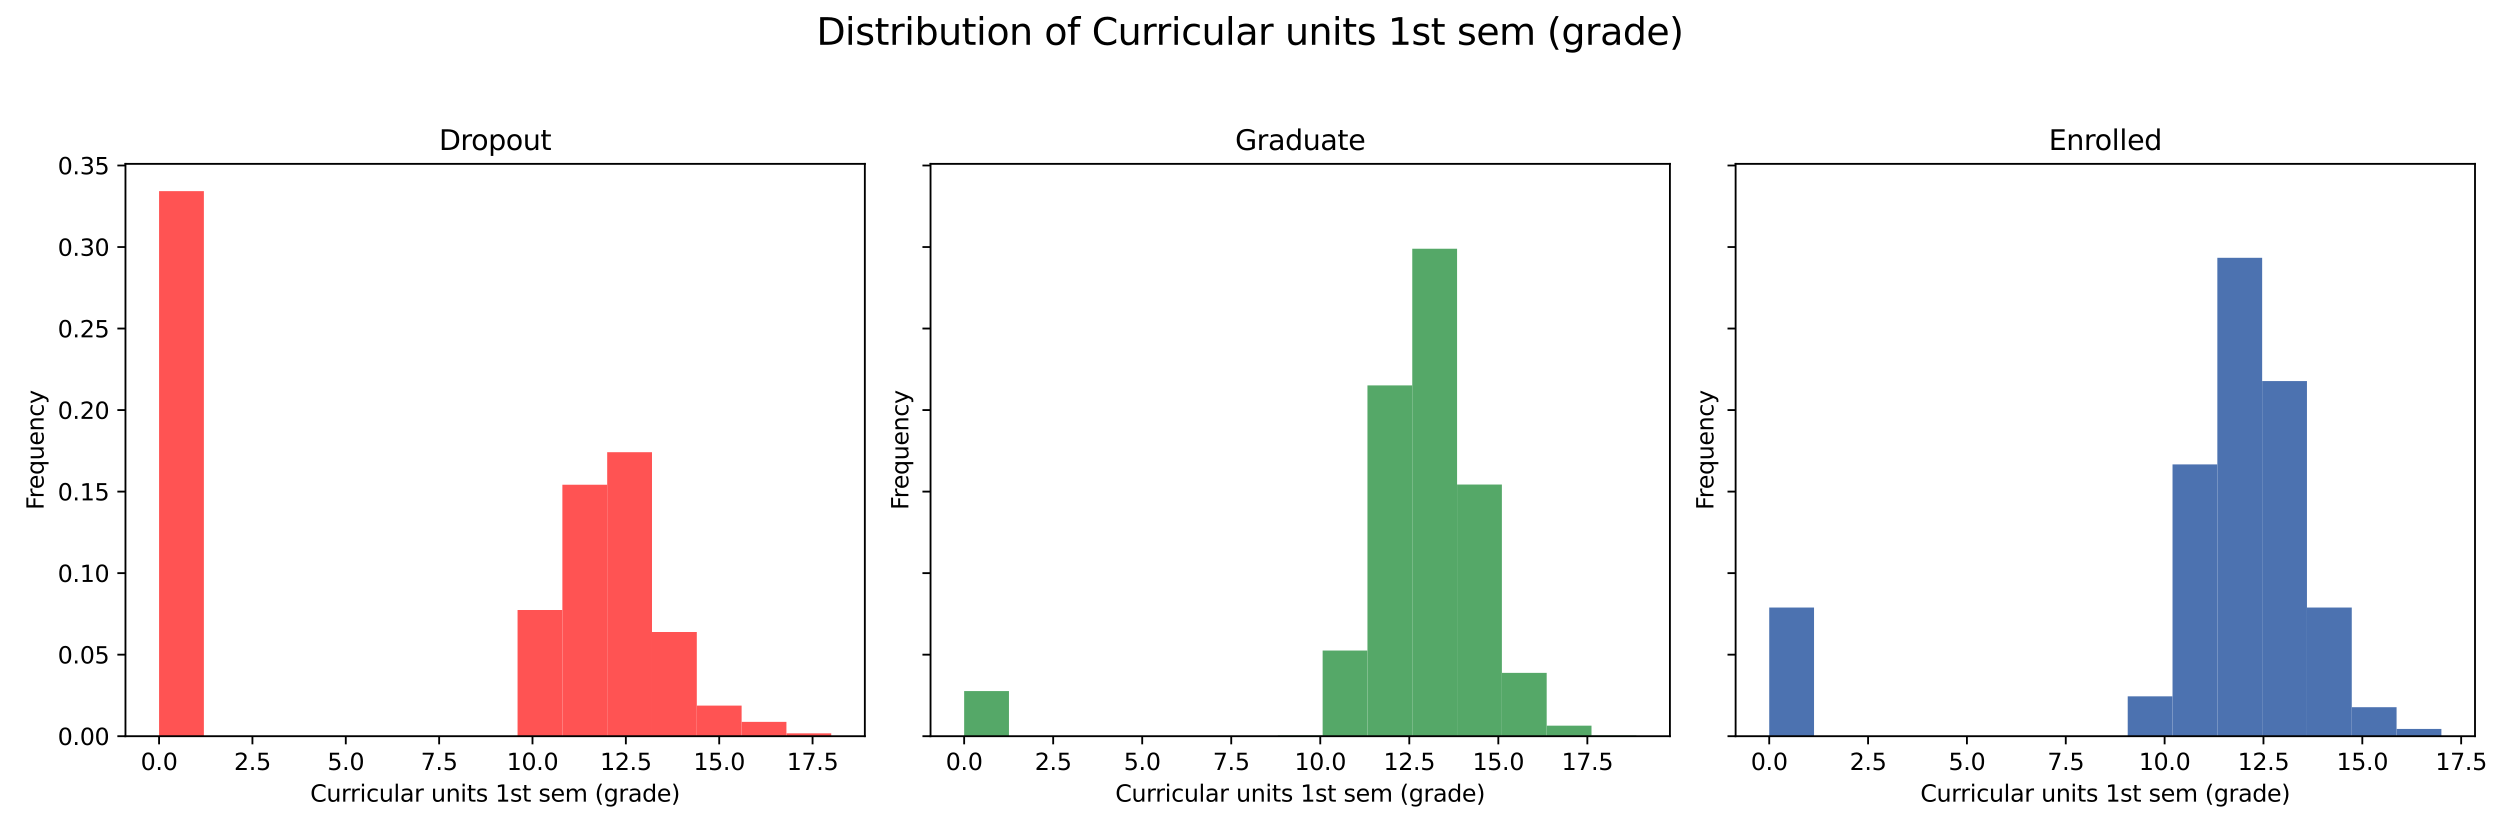 <?xml version="1.0" encoding="utf-8" standalone="no"?>
<!DOCTYPE svg PUBLIC "-//W3C//DTD SVG 1.1//EN"
  "http://www.w3.org/Graphics/SVG/1.1/DTD/svg11.dtd">
<svg xmlns:xlink="http://www.w3.org/1999/xlink" width="1080pt" height="360pt" viewBox="0 0 1080 360" xmlns="http://www.w3.org/2000/svg" version="1.1">
 <defs>
  <style type="text/css">*{stroke-linejoin: round; stroke-linecap: butt}</style>
 </defs>
 <g id="figure_1">
  <g id="patch_1">
   <path d="M 0 360 
L 1080 360 
L 1080 0 
L 0 0 
z
" style="fill: #ffffff"/>
  </g>
  <g id="axes_1">
   <g id="patch_2">
    <path d="M 54.2 318.04 
L 373.613 318.04 
L 373.613 70.8 
L 54.2 70.8 
z
" style="fill: #ffffff"/>
   </g>
   <g id="patch_3">
    <path d="M 68.719 318.04 
L 88.077 318.04 
L 88.077 82.573 
L 68.719 82.573 
z
" clip-path="url(#pdb07bb1894)" style="fill: #ff5353"/>
   </g>
   <g id="patch_4">
    <path d="M 88.077 318.04 
L 107.436 318.04 
L 107.436 318.04 
L 88.077 318.04 
z
" clip-path="url(#pdb07bb1894)" style="fill: #ff5353"/>
   </g>
   <g id="patch_5">
    <path d="M 107.436 318.04 
L 126.794 318.04 
L 126.794 318.04 
L 107.436 318.04 
z
" clip-path="url(#pdb07bb1894)" style="fill: #ff5353"/>
   </g>
   <g id="patch_6">
    <path d="M 126.794 318.04 
L 146.152 318.04 
L 146.152 318.04 
L 126.794 318.04 
z
" clip-path="url(#pdb07bb1894)" style="fill: #ff5353"/>
   </g>
   <g id="patch_7">
    <path d="M 146.152 318.04 
L 165.511 318.04 
L 165.511 318.04 
L 146.152 318.04 
z
" clip-path="url(#pdb07bb1894)" style="fill: #ff5353"/>
   </g>
   <g id="patch_8">
    <path d="M 165.511 318.04 
L 184.869 318.04 
L 184.869 318.04 
L 165.511 318.04 
z
" clip-path="url(#pdb07bb1894)" style="fill: #ff5353"/>
   </g>
   <g id="patch_9">
    <path d="M 184.869 318.04 
L 204.227 318.04 
L 204.227 318.04 
L 184.869 318.04 
z
" clip-path="url(#pdb07bb1894)" style="fill: #ff5353"/>
   </g>
   <g id="patch_10">
    <path d="M 204.227 318.04 
L 223.586 318.04 
L 223.586 318.04 
L 204.227 318.04 
z
" clip-path="url(#pdb07bb1894)" style="fill: #ff5353"/>
   </g>
   <g id="patch_11">
    <path d="M 223.586 318.04 
L 242.944 318.04 
L 242.944 263.511 
L 223.586 263.511 
z
" clip-path="url(#pdb07bb1894)" style="fill: #ff5353"/>
   </g>
   <g id="patch_12">
    <path d="M 242.944 318.04 
L 262.303 318.04 
L 262.303 209.395 
L 242.944 209.395 
z
" clip-path="url(#pdb07bb1894)" style="fill: #ff5353"/>
   </g>
   <g id="patch_13">
    <path d="M 262.303 318.04 
L 281.661 318.04 
L 281.661 195.349 
L 262.303 195.349 
z
" clip-path="url(#pdb07bb1894)" style="fill: #ff5353"/>
   </g>
   <g id="patch_14">
    <path d="M 281.661 318.04 
L 301.019 318.04 
L 301.019 273.012 
L 281.661 273.012 
z
" clip-path="url(#pdb07bb1894)" style="fill: #ff5353"/>
   </g>
   <g id="patch_15">
    <path d="M 301.019 318.04 
L 320.378 318.04 
L 320.378 304.821 
L 301.019 304.821 
z
" clip-path="url(#pdb07bb1894)" style="fill: #ff5353"/>
   </g>
   <g id="patch_16">
    <path d="M 320.378 318.04 
L 339.736 318.04 
L 339.736 311.844 
L 320.378 311.844 
z
" clip-path="url(#pdb07bb1894)" style="fill: #ff5353"/>
   </g>
   <g id="patch_17">
    <path d="M 339.736 318.04 
L 359.095 318.04 
L 359.095 316.801 
L 339.736 316.801 
z
" clip-path="url(#pdb07bb1894)" style="fill: #ff5353"/>
   </g>
   <g id="matplotlib.axis_1">
    <g id="xtick_1">
     <g id="line2d_1">
      <defs>
       <path id="m3343f1300a" d="M 0 0 
L 0 3.5 
" style="stroke: #000000; stroke-width: 0.8"/>
      </defs>
      <g>
       <use xlink:href="#m3343f1300a" x="68.719" y="318.04" style="stroke: #000000; stroke-width: 0.8"/>
      </g>
     </g>
     <g id="text_1">
      <!-- 0.0 -->
      <g transform="translate(60.767 332.638) scale(0.1 -0.1)">
       <defs>
        <path id="DejaVuSans-30" d="M 2034 4250 
Q 1547 4250 1301 3770 
Q 1056 3291 1056 2328 
Q 1056 1369 1301 889 
Q 1547 409 2034 409 
Q 2525 409 2770 889 
Q 3016 1369 3016 2328 
Q 3016 3291 2770 3770 
Q 2525 4250 2034 4250 
z
M 2034 4750 
Q 2819 4750 3233 4129 
Q 3647 3509 3647 2328 
Q 3647 1150 3233 529 
Q 2819 -91 2034 -91 
Q 1250 -91 836 529 
Q 422 1150 422 2328 
Q 422 3509 836 4129 
Q 1250 4750 2034 4750 
z
" transform="scale(0.016)"/>
        <path id="DejaVuSans-2e" d="M 684 794 
L 1344 794 
L 1344 0 
L 684 0 
L 684 794 
z
" transform="scale(0.016)"/>
       </defs>
       <use xlink:href="#DejaVuSans-30"/>
       <use xlink:href="#DejaVuSans-2e" x="63.623"/>
       <use xlink:href="#DejaVuSans-30" x="95.41"/>
      </g>
     </g>
    </g>
    <g id="xtick_2">
     <g id="line2d_2">
      <g>
       <use xlink:href="#m3343f1300a" x="109.049" y="318.04" style="stroke: #000000; stroke-width: 0.8"/>
      </g>
     </g>
     <g id="text_2">
      <!-- 2.5 -->
      <g transform="translate(101.097 332.638) scale(0.1 -0.1)">
       <defs>
        <path id="DejaVuSans-32" d="M 1228 531 
L 3431 531 
L 3431 0 
L 469 0 
L 469 531 
Q 828 903 1448 1529 
Q 2069 2156 2228 2338 
Q 2531 2678 2651 2914 
Q 2772 3150 2772 3378 
Q 2772 3750 2511 3984 
Q 2250 4219 1831 4219 
Q 1534 4219 1204 4116 
Q 875 4013 500 3803 
L 500 4441 
Q 881 4594 1212 4672 
Q 1544 4750 1819 4750 
Q 2544 4750 2975 4387 
Q 3406 4025 3406 3419 
Q 3406 3131 3298 2873 
Q 3191 2616 2906 2266 
Q 2828 2175 2409 1742 
Q 1991 1309 1228 531 
z
" transform="scale(0.016)"/>
        <path id="DejaVuSans-35" d="M 691 4666 
L 3169 4666 
L 3169 4134 
L 1269 4134 
L 1269 2991 
Q 1406 3038 1543 3061 
Q 1681 3084 1819 3084 
Q 2600 3084 3056 2656 
Q 3513 2228 3513 1497 
Q 3513 744 3044 326 
Q 2575 -91 1722 -91 
Q 1428 -91 1123 -41 
Q 819 9 494 109 
L 494 744 
Q 775 591 1075 516 
Q 1375 441 1709 441 
Q 2250 441 2565 725 
Q 2881 1009 2881 1497 
Q 2881 1984 2565 2268 
Q 2250 2553 1709 2553 
Q 1456 2553 1204 2497 
Q 953 2441 691 2322 
L 691 4666 
z
" transform="scale(0.016)"/>
       </defs>
       <use xlink:href="#DejaVuSans-32"/>
       <use xlink:href="#DejaVuSans-2e" x="63.623"/>
       <use xlink:href="#DejaVuSans-35" x="95.41"/>
      </g>
     </g>
    </g>
    <g id="xtick_3">
     <g id="line2d_3">
      <g>
       <use xlink:href="#m3343f1300a" x="149.379" y="318.04" style="stroke: #000000; stroke-width: 0.8"/>
      </g>
     </g>
     <g id="text_3">
      <!-- 5.0 -->
      <g transform="translate(141.427 332.638) scale(0.1 -0.1)">
       <use xlink:href="#DejaVuSans-35"/>
       <use xlink:href="#DejaVuSans-2e" x="63.623"/>
       <use xlink:href="#DejaVuSans-30" x="95.41"/>
      </g>
     </g>
    </g>
    <g id="xtick_4">
     <g id="line2d_4">
      <g>
       <use xlink:href="#m3343f1300a" x="189.709" y="318.04" style="stroke: #000000; stroke-width: 0.8"/>
      </g>
     </g>
     <g id="text_4">
      <!-- 7.5 -->
      <g transform="translate(181.757 332.638) scale(0.1 -0.1)">
       <defs>
        <path id="DejaVuSans-37" d="M 525 4666 
L 3525 4666 
L 3525 4397 
L 1831 0 
L 1172 0 
L 2766 4134 
L 525 4134 
L 525 4666 
z
" transform="scale(0.016)"/>
       </defs>
       <use xlink:href="#DejaVuSans-37"/>
       <use xlink:href="#DejaVuSans-2e" x="63.623"/>
       <use xlink:href="#DejaVuSans-35" x="95.41"/>
      </g>
     </g>
    </g>
    <g id="xtick_5">
     <g id="line2d_5">
      <g>
       <use xlink:href="#m3343f1300a" x="230.039" y="318.04" style="stroke: #000000; stroke-width: 0.8"/>
      </g>
     </g>
     <g id="text_5">
      <!-- 10.0 -->
      <g transform="translate(218.906 332.638) scale(0.1 -0.1)">
       <defs>
        <path id="DejaVuSans-31" d="M 794 531 
L 1825 531 
L 1825 4091 
L 703 3866 
L 703 4441 
L 1819 4666 
L 2450 4666 
L 2450 531 
L 3481 531 
L 3481 0 
L 794 0 
L 794 531 
z
" transform="scale(0.016)"/>
       </defs>
       <use xlink:href="#DejaVuSans-31"/>
       <use xlink:href="#DejaVuSans-30" x="63.623"/>
       <use xlink:href="#DejaVuSans-2e" x="127.246"/>
       <use xlink:href="#DejaVuSans-30" x="159.033"/>
      </g>
     </g>
    </g>
    <g id="xtick_6">
     <g id="line2d_6">
      <g>
       <use xlink:href="#m3343f1300a" x="270.369" y="318.04" style="stroke: #000000; stroke-width: 0.8"/>
      </g>
     </g>
     <g id="text_6">
      <!-- 12.5 -->
      <g transform="translate(259.236 332.638) scale(0.1 -0.1)">
       <use xlink:href="#DejaVuSans-31"/>
       <use xlink:href="#DejaVuSans-32" x="63.623"/>
       <use xlink:href="#DejaVuSans-2e" x="127.246"/>
       <use xlink:href="#DejaVuSans-35" x="159.033"/>
      </g>
     </g>
    </g>
    <g id="xtick_7">
     <g id="line2d_7">
      <g>
       <use xlink:href="#m3343f1300a" x="310.699" y="318.04" style="stroke: #000000; stroke-width: 0.8"/>
      </g>
     </g>
     <g id="text_7">
      <!-- 15.0 -->
      <g transform="translate(299.566 332.638) scale(0.1 -0.1)">
       <use xlink:href="#DejaVuSans-31"/>
       <use xlink:href="#DejaVuSans-35" x="63.623"/>
       <use xlink:href="#DejaVuSans-2e" x="127.246"/>
       <use xlink:href="#DejaVuSans-30" x="159.033"/>
      </g>
     </g>
    </g>
    <g id="xtick_8">
     <g id="line2d_8">
      <g>
       <use xlink:href="#m3343f1300a" x="351.029" y="318.04" style="stroke: #000000; stroke-width: 0.8"/>
      </g>
     </g>
     <g id="text_8">
      <!-- 17.5 -->
      <g transform="translate(339.896 332.638) scale(0.1 -0.1)">
       <use xlink:href="#DejaVuSans-31"/>
       <use xlink:href="#DejaVuSans-37" x="63.623"/>
       <use xlink:href="#DejaVuSans-2e" x="127.246"/>
       <use xlink:href="#DejaVuSans-35" x="159.033"/>
      </g>
     </g>
    </g>
    <g id="text_9">
     <!-- Curricular units 1st sem (grade) -->
     <g transform="translate(134.016 346.317) scale(0.1 -0.1)">
      <defs>
       <path id="DejaVuSans-43" d="M 4122 4306 
L 4122 3641 
Q 3803 3938 3442 4084 
Q 3081 4231 2675 4231 
Q 1875 4231 1450 3742 
Q 1025 3253 1025 2328 
Q 1025 1406 1450 917 
Q 1875 428 2675 428 
Q 3081 428 3442 575 
Q 3803 722 4122 1019 
L 4122 359 
Q 3791 134 3420 21 
Q 3050 -91 2638 -91 
Q 1578 -91 968 557 
Q 359 1206 359 2328 
Q 359 3453 968 4101 
Q 1578 4750 2638 4750 
Q 3056 4750 3426 4639 
Q 3797 4528 4122 4306 
z
" transform="scale(0.016)"/>
       <path id="DejaVuSans-75" d="M 544 1381 
L 544 3500 
L 1119 3500 
L 1119 1403 
Q 1119 906 1312 657 
Q 1506 409 1894 409 
Q 2359 409 2629 706 
Q 2900 1003 2900 1516 
L 2900 3500 
L 3475 3500 
L 3475 0 
L 2900 0 
L 2900 538 
Q 2691 219 2414 64 
Q 2138 -91 1772 -91 
Q 1169 -91 856 284 
Q 544 659 544 1381 
z
M 1991 3584 
L 1991 3584 
z
" transform="scale(0.016)"/>
       <path id="DejaVuSans-72" d="M 2631 2963 
Q 2534 3019 2420 3045 
Q 2306 3072 2169 3072 
Q 1681 3072 1420 2755 
Q 1159 2438 1159 1844 
L 1159 0 
L 581 0 
L 581 3500 
L 1159 3500 
L 1159 2956 
Q 1341 3275 1631 3429 
Q 1922 3584 2338 3584 
Q 2397 3584 2469 3576 
Q 2541 3569 2628 3553 
L 2631 2963 
z
" transform="scale(0.016)"/>
       <path id="DejaVuSans-69" d="M 603 3500 
L 1178 3500 
L 1178 0 
L 603 0 
L 603 3500 
z
M 603 4863 
L 1178 4863 
L 1178 4134 
L 603 4134 
L 603 4863 
z
" transform="scale(0.016)"/>
       <path id="DejaVuSans-63" d="M 3122 3366 
L 3122 2828 
Q 2878 2963 2633 3030 
Q 2388 3097 2138 3097 
Q 1578 3097 1268 2742 
Q 959 2388 959 1747 
Q 959 1106 1268 751 
Q 1578 397 2138 397 
Q 2388 397 2633 464 
Q 2878 531 3122 666 
L 3122 134 
Q 2881 22 2623 -34 
Q 2366 -91 2075 -91 
Q 1284 -91 818 406 
Q 353 903 353 1747 
Q 353 2603 823 3093 
Q 1294 3584 2113 3584 
Q 2378 3584 2631 3529 
Q 2884 3475 3122 3366 
z
" transform="scale(0.016)"/>
       <path id="DejaVuSans-6c" d="M 603 4863 
L 1178 4863 
L 1178 0 
L 603 0 
L 603 4863 
z
" transform="scale(0.016)"/>
       <path id="DejaVuSans-61" d="M 2194 1759 
Q 1497 1759 1228 1600 
Q 959 1441 959 1056 
Q 959 750 1161 570 
Q 1363 391 1709 391 
Q 2188 391 2477 730 
Q 2766 1069 2766 1631 
L 2766 1759 
L 2194 1759 
z
M 3341 1997 
L 3341 0 
L 2766 0 
L 2766 531 
Q 2569 213 2275 61 
Q 1981 -91 1556 -91 
Q 1019 -91 701 211 
Q 384 513 384 1019 
Q 384 1609 779 1909 
Q 1175 2209 1959 2209 
L 2766 2209 
L 2766 2266 
Q 2766 2663 2505 2880 
Q 2244 3097 1772 3097 
Q 1472 3097 1187 3025 
Q 903 2953 641 2809 
L 641 3341 
Q 956 3463 1253 3523 
Q 1550 3584 1831 3584 
Q 2591 3584 2966 3190 
Q 3341 2797 3341 1997 
z
" transform="scale(0.016)"/>
       <path id="DejaVuSans-20" transform="scale(0.016)"/>
       <path id="DejaVuSans-6e" d="M 3513 2113 
L 3513 0 
L 2938 0 
L 2938 2094 
Q 2938 2591 2744 2837 
Q 2550 3084 2163 3084 
Q 1697 3084 1428 2787 
Q 1159 2491 1159 1978 
L 1159 0 
L 581 0 
L 581 3500 
L 1159 3500 
L 1159 2956 
Q 1366 3272 1645 3428 
Q 1925 3584 2291 3584 
Q 2894 3584 3203 3211 
Q 3513 2838 3513 2113 
z
" transform="scale(0.016)"/>
       <path id="DejaVuSans-74" d="M 1172 4494 
L 1172 3500 
L 2356 3500 
L 2356 3053 
L 1172 3053 
L 1172 1153 
Q 1172 725 1289 603 
Q 1406 481 1766 481 
L 2356 481 
L 2356 0 
L 1766 0 
Q 1100 0 847 248 
Q 594 497 594 1153 
L 594 3053 
L 172 3053 
L 172 3500 
L 594 3500 
L 594 4494 
L 1172 4494 
z
" transform="scale(0.016)"/>
       <path id="DejaVuSans-73" d="M 2834 3397 
L 2834 2853 
Q 2591 2978 2328 3040 
Q 2066 3103 1784 3103 
Q 1356 3103 1142 2972 
Q 928 2841 928 2578 
Q 928 2378 1081 2264 
Q 1234 2150 1697 2047 
L 1894 2003 
Q 2506 1872 2764 1633 
Q 3022 1394 3022 966 
Q 3022 478 2636 193 
Q 2250 -91 1575 -91 
Q 1294 -91 989 -36 
Q 684 19 347 128 
L 347 722 
Q 666 556 975 473 
Q 1284 391 1588 391 
Q 1994 391 2212 530 
Q 2431 669 2431 922 
Q 2431 1156 2273 1281 
Q 2116 1406 1581 1522 
L 1381 1569 
Q 847 1681 609 1914 
Q 372 2147 372 2553 
Q 372 3047 722 3315 
Q 1072 3584 1716 3584 
Q 2034 3584 2315 3537 
Q 2597 3491 2834 3397 
z
" transform="scale(0.016)"/>
       <path id="DejaVuSans-65" d="M 3597 1894 
L 3597 1613 
L 953 1613 
Q 991 1019 1311 708 
Q 1631 397 2203 397 
Q 2534 397 2845 478 
Q 3156 559 3463 722 
L 3463 178 
Q 3153 47 2828 -22 
Q 2503 -91 2169 -91 
Q 1331 -91 842 396 
Q 353 884 353 1716 
Q 353 2575 817 3079 
Q 1281 3584 2069 3584 
Q 2775 3584 3186 3129 
Q 3597 2675 3597 1894 
z
M 3022 2063 
Q 3016 2534 2758 2815 
Q 2500 3097 2075 3097 
Q 1594 3097 1305 2825 
Q 1016 2553 972 2059 
L 3022 2063 
z
" transform="scale(0.016)"/>
       <path id="DejaVuSans-6d" d="M 3328 2828 
Q 3544 3216 3844 3400 
Q 4144 3584 4550 3584 
Q 5097 3584 5394 3201 
Q 5691 2819 5691 2113 
L 5691 0 
L 5113 0 
L 5113 2094 
Q 5113 2597 4934 2840 
Q 4756 3084 4391 3084 
Q 3944 3084 3684 2787 
Q 3425 2491 3425 1978 
L 3425 0 
L 2847 0 
L 2847 2094 
Q 2847 2600 2669 2842 
Q 2491 3084 2119 3084 
Q 1678 3084 1418 2786 
Q 1159 2488 1159 1978 
L 1159 0 
L 581 0 
L 581 3500 
L 1159 3500 
L 1159 2956 
Q 1356 3278 1631 3431 
Q 1906 3584 2284 3584 
Q 2666 3584 2933 3390 
Q 3200 3197 3328 2828 
z
" transform="scale(0.016)"/>
       <path id="DejaVuSans-28" d="M 1984 4856 
Q 1566 4138 1362 3434 
Q 1159 2731 1159 2009 
Q 1159 1288 1364 580 
Q 1569 -128 1984 -844 
L 1484 -844 
Q 1016 -109 783 600 
Q 550 1309 550 2009 
Q 550 2706 781 3412 
Q 1013 4119 1484 4856 
L 1984 4856 
z
" transform="scale(0.016)"/>
       <path id="DejaVuSans-67" d="M 2906 1791 
Q 2906 2416 2648 2759 
Q 2391 3103 1925 3103 
Q 1463 3103 1205 2759 
Q 947 2416 947 1791 
Q 947 1169 1205 825 
Q 1463 481 1925 481 
Q 2391 481 2648 825 
Q 2906 1169 2906 1791 
z
M 3481 434 
Q 3481 -459 3084 -895 
Q 2688 -1331 1869 -1331 
Q 1566 -1331 1297 -1286 
Q 1028 -1241 775 -1147 
L 775 -588 
Q 1028 -725 1275 -790 
Q 1522 -856 1778 -856 
Q 2344 -856 2625 -561 
Q 2906 -266 2906 331 
L 2906 616 
Q 2728 306 2450 153 
Q 2172 0 1784 0 
Q 1141 0 747 490 
Q 353 981 353 1791 
Q 353 2603 747 3093 
Q 1141 3584 1784 3584 
Q 2172 3584 2450 3431 
Q 2728 3278 2906 2969 
L 2906 3500 
L 3481 3500 
L 3481 434 
z
" transform="scale(0.016)"/>
       <path id="DejaVuSans-64" d="M 2906 2969 
L 2906 4863 
L 3481 4863 
L 3481 0 
L 2906 0 
L 2906 525 
Q 2725 213 2448 61 
Q 2172 -91 1784 -91 
Q 1150 -91 751 415 
Q 353 922 353 1747 
Q 353 2572 751 3078 
Q 1150 3584 1784 3584 
Q 2172 3584 2448 3432 
Q 2725 3281 2906 2969 
z
M 947 1747 
Q 947 1113 1208 752 
Q 1469 391 1925 391 
Q 2381 391 2643 752 
Q 2906 1113 2906 1747 
Q 2906 2381 2643 2742 
Q 2381 3103 1925 3103 
Q 1469 3103 1208 2742 
Q 947 2381 947 1747 
z
" transform="scale(0.016)"/>
       <path id="DejaVuSans-29" d="M 513 4856 
L 1013 4856 
Q 1481 4119 1714 3412 
Q 1947 2706 1947 2009 
Q 1947 1309 1714 600 
Q 1481 -109 1013 -844 
L 513 -844 
Q 928 -128 1133 580 
Q 1338 1288 1338 2009 
Q 1338 2731 1133 3434 
Q 928 4138 513 4856 
z
" transform="scale(0.016)"/>
      </defs>
      <use xlink:href="#DejaVuSans-43"/>
      <use xlink:href="#DejaVuSans-75" x="69.824"/>
      <use xlink:href="#DejaVuSans-72" x="133.203"/>
      <use xlink:href="#DejaVuSans-72" x="172.566"/>
      <use xlink:href="#DejaVuSans-69" x="213.68"/>
      <use xlink:href="#DejaVuSans-63" x="241.463"/>
      <use xlink:href="#DejaVuSans-75" x="296.443"/>
      <use xlink:href="#DejaVuSans-6c" x="359.822"/>
      <use xlink:href="#DejaVuSans-61" x="387.605"/>
      <use xlink:href="#DejaVuSans-72" x="448.885"/>
      <use xlink:href="#DejaVuSans-20" x="489.998"/>
      <use xlink:href="#DejaVuSans-75" x="521.785"/>
      <use xlink:href="#DejaVuSans-6e" x="585.164"/>
      <use xlink:href="#DejaVuSans-69" x="648.543"/>
      <use xlink:href="#DejaVuSans-74" x="676.326"/>
      <use xlink:href="#DejaVuSans-73" x="715.535"/>
      <use xlink:href="#DejaVuSans-20" x="767.635"/>
      <use xlink:href="#DejaVuSans-31" x="799.422"/>
      <use xlink:href="#DejaVuSans-73" x="863.045"/>
      <use xlink:href="#DejaVuSans-74" x="915.145"/>
      <use xlink:href="#DejaVuSans-20" x="954.354"/>
      <use xlink:href="#DejaVuSans-73" x="986.141"/>
      <use xlink:href="#DejaVuSans-65" x="1038.24"/>
      <use xlink:href="#DejaVuSans-6d" x="1099.764"/>
      <use xlink:href="#DejaVuSans-20" x="1197.176"/>
      <use xlink:href="#DejaVuSans-28" x="1228.963"/>
      <use xlink:href="#DejaVuSans-67" x="1267.977"/>
      <use xlink:href="#DejaVuSans-72" x="1331.453"/>
      <use xlink:href="#DejaVuSans-61" x="1372.566"/>
      <use xlink:href="#DejaVuSans-64" x="1433.846"/>
      <use xlink:href="#DejaVuSans-65" x="1497.322"/>
      <use xlink:href="#DejaVuSans-29" x="1558.846"/>
     </g>
    </g>
   </g>
   <g id="matplotlib.axis_2">
    <g id="ytick_1">
     <g id="line2d_9">
      <defs>
       <path id="m44cc40e237" d="M 0 0 
L -3.5 0 
" style="stroke: #000000; stroke-width: 0.8"/>
      </defs>
      <g>
       <use xlink:href="#m44cc40e237" x="54.2" y="318.04" style="stroke: #000000; stroke-width: 0.8"/>
      </g>
     </g>
     <g id="text_10">
      <!-- 0.00 -->
      <g transform="translate(24.934 321.839) scale(0.1 -0.1)">
       <use xlink:href="#DejaVuSans-30"/>
       <use xlink:href="#DejaVuSans-2e" x="63.623"/>
       <use xlink:href="#DejaVuSans-30" x="95.41"/>
       <use xlink:href="#DejaVuSans-30" x="159.033"/>
      </g>
     </g>
    </g>
    <g id="ytick_2">
     <g id="line2d_10">
      <g>
       <use xlink:href="#m44cc40e237" x="54.2" y="282.819" style="stroke: #000000; stroke-width: 0.8"/>
      </g>
     </g>
     <g id="text_11">
      <!-- 0.05 -->
      <g transform="translate(24.934 286.618) scale(0.1 -0.1)">
       <use xlink:href="#DejaVuSans-30"/>
       <use xlink:href="#DejaVuSans-2e" x="63.623"/>
       <use xlink:href="#DejaVuSans-30" x="95.41"/>
       <use xlink:href="#DejaVuSans-35" x="159.033"/>
      </g>
     </g>
    </g>
    <g id="ytick_3">
     <g id="line2d_11">
      <g>
       <use xlink:href="#m44cc40e237" x="54.2" y="247.598" style="stroke: #000000; stroke-width: 0.8"/>
      </g>
     </g>
     <g id="text_12">
      <!-- 0.10 -->
      <g transform="translate(24.934 251.398) scale(0.1 -0.1)">
       <use xlink:href="#DejaVuSans-30"/>
       <use xlink:href="#DejaVuSans-2e" x="63.623"/>
       <use xlink:href="#DejaVuSans-31" x="95.41"/>
       <use xlink:href="#DejaVuSans-30" x="159.033"/>
      </g>
     </g>
    </g>
    <g id="ytick_4">
     <g id="line2d_12">
      <g>
       <use xlink:href="#m44cc40e237" x="54.2" y="212.377" style="stroke: #000000; stroke-width: 0.8"/>
      </g>
     </g>
     <g id="text_13">
      <!-- 0.15 -->
      <g transform="translate(24.934 216.177) scale(0.1 -0.1)">
       <use xlink:href="#DejaVuSans-30"/>
       <use xlink:href="#DejaVuSans-2e" x="63.623"/>
       <use xlink:href="#DejaVuSans-31" x="95.41"/>
       <use xlink:href="#DejaVuSans-35" x="159.033"/>
      </g>
     </g>
    </g>
    <g id="ytick_5">
     <g id="line2d_13">
      <g>
       <use xlink:href="#m44cc40e237" x="54.2" y="177.157" style="stroke: #000000; stroke-width: 0.8"/>
      </g>
     </g>
     <g id="text_14">
      <!-- 0.20 -->
      <g transform="translate(24.934 180.956) scale(0.1 -0.1)">
       <use xlink:href="#DejaVuSans-30"/>
       <use xlink:href="#DejaVuSans-2e" x="63.623"/>
       <use xlink:href="#DejaVuSans-32" x="95.41"/>
       <use xlink:href="#DejaVuSans-30" x="159.033"/>
      </g>
     </g>
    </g>
    <g id="ytick_6">
     <g id="line2d_14">
      <g>
       <use xlink:href="#m44cc40e237" x="54.2" y="141.936" style="stroke: #000000; stroke-width: 0.8"/>
      </g>
     </g>
     <g id="text_15">
      <!-- 0.25 -->
      <g transform="translate(24.934 145.735) scale(0.1 -0.1)">
       <use xlink:href="#DejaVuSans-30"/>
       <use xlink:href="#DejaVuSans-2e" x="63.623"/>
       <use xlink:href="#DejaVuSans-32" x="95.41"/>
       <use xlink:href="#DejaVuSans-35" x="159.033"/>
      </g>
     </g>
    </g>
    <g id="ytick_7">
     <g id="line2d_15">
      <g>
       <use xlink:href="#m44cc40e237" x="54.2" y="106.715" style="stroke: #000000; stroke-width: 0.8"/>
      </g>
     </g>
     <g id="text_16">
      <!-- 0.30 -->
      <g transform="translate(24.934 110.514) scale(0.1 -0.1)">
       <defs>
        <path id="DejaVuSans-33" d="M 2597 2516 
Q 3050 2419 3304 2112 
Q 3559 1806 3559 1356 
Q 3559 666 3084 287 
Q 2609 -91 1734 -91 
Q 1441 -91 1130 -33 
Q 819 25 488 141 
L 488 750 
Q 750 597 1062 519 
Q 1375 441 1716 441 
Q 2309 441 2620 675 
Q 2931 909 2931 1356 
Q 2931 1769 2642 2001 
Q 2353 2234 1838 2234 
L 1294 2234 
L 1294 2753 
L 1863 2753 
Q 2328 2753 2575 2939 
Q 2822 3125 2822 3475 
Q 2822 3834 2567 4026 
Q 2313 4219 1838 4219 
Q 1578 4219 1281 4162 
Q 984 4106 628 3988 
L 628 4550 
Q 988 4650 1302 4700 
Q 1616 4750 1894 4750 
Q 2613 4750 3031 4423 
Q 3450 4097 3450 3541 
Q 3450 3153 3228 2886 
Q 3006 2619 2597 2516 
z
" transform="scale(0.016)"/>
       </defs>
       <use xlink:href="#DejaVuSans-30"/>
       <use xlink:href="#DejaVuSans-2e" x="63.623"/>
       <use xlink:href="#DejaVuSans-33" x="95.41"/>
       <use xlink:href="#DejaVuSans-30" x="159.033"/>
      </g>
     </g>
    </g>
    <g id="ytick_8">
     <g id="line2d_16">
      <g>
       <use xlink:href="#m44cc40e237" x="54.2" y="71.494" style="stroke: #000000; stroke-width: 0.8"/>
      </g>
     </g>
     <g id="text_17">
      <!-- 0.35 -->
      <g transform="translate(24.934 75.293) scale(0.1 -0.1)">
       <use xlink:href="#DejaVuSans-30"/>
       <use xlink:href="#DejaVuSans-2e" x="63.623"/>
       <use xlink:href="#DejaVuSans-33" x="95.41"/>
       <use xlink:href="#DejaVuSans-35" x="159.033"/>
      </g>
     </g>
    </g>
    <g id="text_18">
     <!-- Frequency -->
     <g transform="translate(18.855 220.25) rotate(-90) scale(0.1 -0.1)">
      <defs>
       <path id="DejaVuSans-46" d="M 628 4666 
L 3309 4666 
L 3309 4134 
L 1259 4134 
L 1259 2759 
L 3109 2759 
L 3109 2228 
L 1259 2228 
L 1259 0 
L 628 0 
L 628 4666 
z
" transform="scale(0.016)"/>
       <path id="DejaVuSans-71" d="M 947 1747 
Q 947 1113 1208 752 
Q 1469 391 1925 391 
Q 2381 391 2643 752 
Q 2906 1113 2906 1747 
Q 2906 2381 2643 2742 
Q 2381 3103 1925 3103 
Q 1469 3103 1208 2742 
Q 947 2381 947 1747 
z
M 2906 525 
Q 2725 213 2448 61 
Q 2172 -91 1784 -91 
Q 1150 -91 751 415 
Q 353 922 353 1747 
Q 353 2572 751 3078 
Q 1150 3584 1784 3584 
Q 2172 3584 2448 3432 
Q 2725 3281 2906 2969 
L 2906 3500 
L 3481 3500 
L 3481 -1331 
L 2906 -1331 
L 2906 525 
z
" transform="scale(0.016)"/>
       <path id="DejaVuSans-79" d="M 2059 -325 
Q 1816 -950 1584 -1140 
Q 1353 -1331 966 -1331 
L 506 -1331 
L 506 -850 
L 844 -850 
Q 1081 -850 1212 -737 
Q 1344 -625 1503 -206 
L 1606 56 
L 191 3500 
L 800 3500 
L 1894 763 
L 2988 3500 
L 3597 3500 
L 2059 -325 
z
" transform="scale(0.016)"/>
      </defs>
      <use xlink:href="#DejaVuSans-46"/>
      <use xlink:href="#DejaVuSans-72" x="50.27"/>
      <use xlink:href="#DejaVuSans-65" x="89.133"/>
      <use xlink:href="#DejaVuSans-71" x="150.656"/>
      <use xlink:href="#DejaVuSans-75" x="214.133"/>
      <use xlink:href="#DejaVuSans-65" x="277.512"/>
      <use xlink:href="#DejaVuSans-6e" x="339.035"/>
      <use xlink:href="#DejaVuSans-63" x="402.414"/>
      <use xlink:href="#DejaVuSans-79" x="457.395"/>
     </g>
    </g>
   </g>
   <g id="patch_18">
    <path d="M 54.2 318.04 
L 54.2 70.8 
" style="fill: none; stroke: #000000; stroke-width: 0.8; stroke-linejoin: miter; stroke-linecap: square"/>
   </g>
   <g id="patch_19">
    <path d="M 373.613 318.04 
L 373.613 70.8 
" style="fill: none; stroke: #000000; stroke-width: 0.8; stroke-linejoin: miter; stroke-linecap: square"/>
   </g>
   <g id="patch_20">
    <path d="M 54.2 318.04 
L 373.613 318.04 
" style="fill: none; stroke: #000000; stroke-width: 0.8; stroke-linejoin: miter; stroke-linecap: square"/>
   </g>
   <g id="patch_21">
    <path d="M 54.2 70.8 
L 373.613 70.8 
" style="fill: none; stroke: #000000; stroke-width: 0.8; stroke-linejoin: miter; stroke-linecap: square"/>
   </g>
   <g id="text_19">
    <!-- Dropout -->
    <g transform="translate(189.649 64.8) scale(0.12 -0.12)">
     <defs>
      <path id="DejaVuSans-44" d="M 1259 4147 
L 1259 519 
L 2022 519 
Q 2988 519 3436 956 
Q 3884 1394 3884 2338 
Q 3884 3275 3436 3711 
Q 2988 4147 2022 4147 
L 1259 4147 
z
M 628 4666 
L 1925 4666 
Q 3281 4666 3915 4102 
Q 4550 3538 4550 2338 
Q 4550 1131 3912 565 
Q 3275 0 1925 0 
L 628 0 
L 628 4666 
z
" transform="scale(0.016)"/>
      <path id="DejaVuSans-6f" d="M 1959 3097 
Q 1497 3097 1228 2736 
Q 959 2375 959 1747 
Q 959 1119 1226 758 
Q 1494 397 1959 397 
Q 2419 397 2687 759 
Q 2956 1122 2956 1747 
Q 2956 2369 2687 2733 
Q 2419 3097 1959 3097 
z
M 1959 3584 
Q 2709 3584 3137 3096 
Q 3566 2609 3566 1747 
Q 3566 888 3137 398 
Q 2709 -91 1959 -91 
Q 1206 -91 779 398 
Q 353 888 353 1747 
Q 353 2609 779 3096 
Q 1206 3584 1959 3584 
z
" transform="scale(0.016)"/>
      <path id="DejaVuSans-70" d="M 1159 525 
L 1159 -1331 
L 581 -1331 
L 581 3500 
L 1159 3500 
L 1159 2969 
Q 1341 3281 1617 3432 
Q 1894 3584 2278 3584 
Q 2916 3584 3314 3078 
Q 3713 2572 3713 1747 
Q 3713 922 3314 415 
Q 2916 -91 2278 -91 
Q 1894 -91 1617 61 
Q 1341 213 1159 525 
z
M 3116 1747 
Q 3116 2381 2855 2742 
Q 2594 3103 2138 3103 
Q 1681 3103 1420 2742 
Q 1159 2381 1159 1747 
Q 1159 1113 1420 752 
Q 1681 391 2138 391 
Q 2594 391 2855 752 
Q 3116 1113 3116 1747 
z
" transform="scale(0.016)"/>
     </defs>
     <use xlink:href="#DejaVuSans-44"/>
     <use xlink:href="#DejaVuSans-72" x="77.002"/>
     <use xlink:href="#DejaVuSans-6f" x="115.865"/>
     <use xlink:href="#DejaVuSans-70" x="177.047"/>
     <use xlink:href="#DejaVuSans-6f" x="240.523"/>
     <use xlink:href="#DejaVuSans-75" x="301.705"/>
     <use xlink:href="#DejaVuSans-74" x="365.084"/>
    </g>
   </g>
  </g>
  <g id="axes_2">
   <g id="patch_22">
    <path d="M 401.993 318.04 
L 721.407 318.04 
L 721.407 70.8 
L 401.993 70.8 
z
" style="fill: #ffffff"/>
   </g>
   <g id="patch_23">
    <path d="M 416.512 318.04 
L 435.871 318.04 
L 435.871 298.527 
L 416.512 298.527 
z
" clip-path="url(#p5d3805f6fb)" style="fill: #55a868"/>
   </g>
   <g id="patch_24">
    <path d="M 435.871 318.04 
L 455.229 318.04 
L 455.229 318.04 
L 435.871 318.04 
z
" clip-path="url(#p5d3805f6fb)" style="fill: #55a868"/>
   </g>
   <g id="patch_25">
    <path d="M 455.229 318.04 
L 474.587 318.04 
L 474.587 318.04 
L 455.229 318.04 
z
" clip-path="url(#p5d3805f6fb)" style="fill: #55a868"/>
   </g>
   <g id="patch_26">
    <path d="M 474.587 318.04 
L 493.946 318.04 
L 493.946 318.04 
L 474.587 318.04 
z
" clip-path="url(#p5d3805f6fb)" style="fill: #55a868"/>
   </g>
   <g id="patch_27">
    <path d="M 493.946 318.04 
L 513.304 318.04 
L 513.304 318.04 
L 493.946 318.04 
z
" clip-path="url(#p5d3805f6fb)" style="fill: #55a868"/>
   </g>
   <g id="patch_28">
    <path d="M 513.304 318.04 
L 532.662 318.04 
L 532.662 318.04 
L 513.304 318.04 
z
" clip-path="url(#p5d3805f6fb)" style="fill: #55a868"/>
   </g>
   <g id="patch_29">
    <path d="M 532.662 318.04 
L 552.021 318.04 
L 552.021 318.04 
L 532.662 318.04 
z
" clip-path="url(#p5d3805f6fb)" style="fill: #55a868"/>
   </g>
   <g id="patch_30">
    <path d="M 552.021 318.04 
L 571.379 318.04 
L 571.379 317.787 
L 552.021 317.787 
z
" clip-path="url(#p5d3805f6fb)" style="fill: #55a868"/>
   </g>
   <g id="patch_31">
    <path d="M 571.379 318.04 
L 590.738 318.04 
L 590.738 281.041 
L 571.379 281.041 
z
" clip-path="url(#p5d3805f6fb)" style="fill: #55a868"/>
   </g>
   <g id="patch_32">
    <path d="M 590.738 318.04 
L 610.096 318.04 
L 610.096 166.496 
L 590.738 166.496 
z
" clip-path="url(#p5d3805f6fb)" style="fill: #55a868"/>
   </g>
   <g id="patch_33">
    <path d="M 610.096 318.04 
L 629.454 318.04 
L 629.454 107.449 
L 610.096 107.449 
z
" clip-path="url(#p5d3805f6fb)" style="fill: #55a868"/>
   </g>
   <g id="patch_34">
    <path d="M 629.454 318.04 
L 648.813 318.04 
L 648.813 209.323 
L 629.454 209.323 
z
" clip-path="url(#p5d3805f6fb)" style="fill: #55a868"/>
   </g>
   <g id="patch_35">
    <path d="M 648.813 318.04 
L 668.171 318.04 
L 668.171 290.671 
L 648.813 290.671 
z
" clip-path="url(#p5d3805f6fb)" style="fill: #55a868"/>
   </g>
   <g id="patch_36">
    <path d="M 668.171 318.04 
L 687.529 318.04 
L 687.529 313.478 
L 668.171 313.478 
z
" clip-path="url(#p5d3805f6fb)" style="fill: #55a868"/>
   </g>
   <g id="patch_37">
    <path d="M 687.529 318.04 
L 706.888 318.04 
L 706.888 317.787 
L 687.529 317.787 
z
" clip-path="url(#p5d3805f6fb)" style="fill: #55a868"/>
   </g>
   <g id="matplotlib.axis_3">
    <g id="xtick_9">
     <g id="line2d_17">
      <g>
       <use xlink:href="#m3343f1300a" x="416.512" y="318.04" style="stroke: #000000; stroke-width: 0.8"/>
      </g>
     </g>
     <g id="text_20">
      <!-- 0.0 -->
      <g transform="translate(408.561 332.638) scale(0.1 -0.1)">
       <use xlink:href="#DejaVuSans-30"/>
       <use xlink:href="#DejaVuSans-2e" x="63.623"/>
       <use xlink:href="#DejaVuSans-30" x="95.41"/>
      </g>
     </g>
    </g>
    <g id="xtick_10">
     <g id="line2d_18">
      <g>
       <use xlink:href="#m3343f1300a" x="454.972" y="318.04" style="stroke: #000000; stroke-width: 0.8"/>
      </g>
     </g>
     <g id="text_21">
      <!-- 2.5 -->
      <g transform="translate(447.021 332.638) scale(0.1 -0.1)">
       <use xlink:href="#DejaVuSans-32"/>
       <use xlink:href="#DejaVuSans-2e" x="63.623"/>
       <use xlink:href="#DejaVuSans-35" x="95.41"/>
      </g>
     </g>
    </g>
    <g id="xtick_11">
     <g id="line2d_19">
      <g>
       <use xlink:href="#m3343f1300a" x="493.433" y="318.04" style="stroke: #000000; stroke-width: 0.8"/>
      </g>
     </g>
     <g id="text_22">
      <!-- 5.0 -->
      <g transform="translate(485.481 332.638) scale(0.1 -0.1)">
       <use xlink:href="#DejaVuSans-35"/>
       <use xlink:href="#DejaVuSans-2e" x="63.623"/>
       <use xlink:href="#DejaVuSans-30" x="95.41"/>
      </g>
     </g>
    </g>
    <g id="xtick_12">
     <g id="line2d_20">
      <g>
       <use xlink:href="#m3343f1300a" x="531.893" y="318.04" style="stroke: #000000; stroke-width: 0.8"/>
      </g>
     </g>
     <g id="text_23">
      <!-- 7.5 -->
      <g transform="translate(523.942 332.638) scale(0.1 -0.1)">
       <use xlink:href="#DejaVuSans-37"/>
       <use xlink:href="#DejaVuSans-2e" x="63.623"/>
       <use xlink:href="#DejaVuSans-35" x="95.41"/>
      </g>
     </g>
    </g>
    <g id="xtick_13">
     <g id="line2d_21">
      <g>
       <use xlink:href="#m3343f1300a" x="570.354" y="318.04" style="stroke: #000000; stroke-width: 0.8"/>
      </g>
     </g>
     <g id="text_24">
      <!-- 10.0 -->
      <g transform="translate(559.221 332.638) scale(0.1 -0.1)">
       <use xlink:href="#DejaVuSans-31"/>
       <use xlink:href="#DejaVuSans-30" x="63.623"/>
       <use xlink:href="#DejaVuSans-2e" x="127.246"/>
       <use xlink:href="#DejaVuSans-30" x="159.033"/>
      </g>
     </g>
    </g>
    <g id="xtick_14">
     <g id="line2d_22">
      <g>
       <use xlink:href="#m3343f1300a" x="608.814" y="318.04" style="stroke: #000000; stroke-width: 0.8"/>
      </g>
     </g>
     <g id="text_25">
      <!-- 12.5 -->
      <g transform="translate(597.681 332.638) scale(0.1 -0.1)">
       <use xlink:href="#DejaVuSans-31"/>
       <use xlink:href="#DejaVuSans-32" x="63.623"/>
       <use xlink:href="#DejaVuSans-2e" x="127.246"/>
       <use xlink:href="#DejaVuSans-35" x="159.033"/>
      </g>
     </g>
    </g>
    <g id="xtick_15">
     <g id="line2d_23">
      <g>
       <use xlink:href="#m3343f1300a" x="647.274" y="318.04" style="stroke: #000000; stroke-width: 0.8"/>
      </g>
     </g>
     <g id="text_26">
      <!-- 15.0 -->
      <g transform="translate(636.141 332.638) scale(0.1 -0.1)">
       <use xlink:href="#DejaVuSans-31"/>
       <use xlink:href="#DejaVuSans-35" x="63.623"/>
       <use xlink:href="#DejaVuSans-2e" x="127.246"/>
       <use xlink:href="#DejaVuSans-30" x="159.033"/>
      </g>
     </g>
    </g>
    <g id="xtick_16">
     <g id="line2d_24">
      <g>
       <use xlink:href="#m3343f1300a" x="685.735" y="318.04" style="stroke: #000000; stroke-width: 0.8"/>
      </g>
     </g>
     <g id="text_27">
      <!-- 17.5 -->
      <g transform="translate(674.602 332.638) scale(0.1 -0.1)">
       <use xlink:href="#DejaVuSans-31"/>
       <use xlink:href="#DejaVuSans-37" x="63.623"/>
       <use xlink:href="#DejaVuSans-2e" x="127.246"/>
       <use xlink:href="#DejaVuSans-35" x="159.033"/>
      </g>
     </g>
    </g>
    <g id="text_28">
     <!-- Curricular units 1st sem (grade) -->
     <g transform="translate(481.809 346.317) scale(0.1 -0.1)">
      <use xlink:href="#DejaVuSans-43"/>
      <use xlink:href="#DejaVuSans-75" x="69.824"/>
      <use xlink:href="#DejaVuSans-72" x="133.203"/>
      <use xlink:href="#DejaVuSans-72" x="172.566"/>
      <use xlink:href="#DejaVuSans-69" x="213.68"/>
      <use xlink:href="#DejaVuSans-63" x="241.463"/>
      <use xlink:href="#DejaVuSans-75" x="296.443"/>
      <use xlink:href="#DejaVuSans-6c" x="359.822"/>
      <use xlink:href="#DejaVuSans-61" x="387.605"/>
      <use xlink:href="#DejaVuSans-72" x="448.885"/>
      <use xlink:href="#DejaVuSans-20" x="489.998"/>
      <use xlink:href="#DejaVuSans-75" x="521.785"/>
      <use xlink:href="#DejaVuSans-6e" x="585.164"/>
      <use xlink:href="#DejaVuSans-69" x="648.543"/>
      <use xlink:href="#DejaVuSans-74" x="676.326"/>
      <use xlink:href="#DejaVuSans-73" x="715.535"/>
      <use xlink:href="#DejaVuSans-20" x="767.635"/>
      <use xlink:href="#DejaVuSans-31" x="799.422"/>
      <use xlink:href="#DejaVuSans-73" x="863.045"/>
      <use xlink:href="#DejaVuSans-74" x="915.145"/>
      <use xlink:href="#DejaVuSans-20" x="954.354"/>
      <use xlink:href="#DejaVuSans-73" x="986.141"/>
      <use xlink:href="#DejaVuSans-65" x="1038.24"/>
      <use xlink:href="#DejaVuSans-6d" x="1099.764"/>
      <use xlink:href="#DejaVuSans-20" x="1197.176"/>
      <use xlink:href="#DejaVuSans-28" x="1228.963"/>
      <use xlink:href="#DejaVuSans-67" x="1267.977"/>
      <use xlink:href="#DejaVuSans-72" x="1331.453"/>
      <use xlink:href="#DejaVuSans-61" x="1372.566"/>
      <use xlink:href="#DejaVuSans-64" x="1433.846"/>
      <use xlink:href="#DejaVuSans-65" x="1497.322"/>
      <use xlink:href="#DejaVuSans-29" x="1558.846"/>
     </g>
    </g>
   </g>
   <g id="matplotlib.axis_4">
    <g id="ytick_9">
     <g id="line2d_25">
      <g>
       <use xlink:href="#m44cc40e237" x="401.993" y="318.04" style="stroke: #000000; stroke-width: 0.8"/>
      </g>
     </g>
    </g>
    <g id="ytick_10">
     <g id="line2d_26">
      <g>
       <use xlink:href="#m44cc40e237" x="401.993" y="282.819" style="stroke: #000000; stroke-width: 0.8"/>
      </g>
     </g>
    </g>
    <g id="ytick_11">
     <g id="line2d_27">
      <g>
       <use xlink:href="#m44cc40e237" x="401.993" y="247.598" style="stroke: #000000; stroke-width: 0.8"/>
      </g>
     </g>
    </g>
    <g id="ytick_12">
     <g id="line2d_28">
      <g>
       <use xlink:href="#m44cc40e237" x="401.993" y="212.377" style="stroke: #000000; stroke-width: 0.8"/>
      </g>
     </g>
    </g>
    <g id="ytick_13">
     <g id="line2d_29">
      <g>
       <use xlink:href="#m44cc40e237" x="401.993" y="177.157" style="stroke: #000000; stroke-width: 0.8"/>
      </g>
     </g>
    </g>
    <g id="ytick_14">
     <g id="line2d_30">
      <g>
       <use xlink:href="#m44cc40e237" x="401.993" y="141.936" style="stroke: #000000; stroke-width: 0.8"/>
      </g>
     </g>
    </g>
    <g id="ytick_15">
     <g id="line2d_31">
      <g>
       <use xlink:href="#m44cc40e237" x="401.993" y="106.715" style="stroke: #000000; stroke-width: 0.8"/>
      </g>
     </g>
    </g>
    <g id="ytick_16">
     <g id="line2d_32">
      <g>
       <use xlink:href="#m44cc40e237" x="401.993" y="71.494" style="stroke: #000000; stroke-width: 0.8"/>
      </g>
     </g>
    </g>
    <g id="text_29">
     <!-- Frequency -->
     <g transform="translate(392.414 220.25) rotate(-90) scale(0.1 -0.1)">
      <use xlink:href="#DejaVuSans-46"/>
      <use xlink:href="#DejaVuSans-72" x="50.27"/>
      <use xlink:href="#DejaVuSans-65" x="89.133"/>
      <use xlink:href="#DejaVuSans-71" x="150.656"/>
      <use xlink:href="#DejaVuSans-75" x="214.133"/>
      <use xlink:href="#DejaVuSans-65" x="277.512"/>
      <use xlink:href="#DejaVuSans-6e" x="339.035"/>
      <use xlink:href="#DejaVuSans-63" x="402.414"/>
      <use xlink:href="#DejaVuSans-79" x="457.395"/>
     </g>
    </g>
   </g>
   <g id="patch_38">
    <path d="M 401.993 318.04 
L 401.993 70.8 
" style="fill: none; stroke: #000000; stroke-width: 0.8; stroke-linejoin: miter; stroke-linecap: square"/>
   </g>
   <g id="patch_39">
    <path d="M 721.407 318.04 
L 721.407 70.8 
" style="fill: none; stroke: #000000; stroke-width: 0.8; stroke-linejoin: miter; stroke-linecap: square"/>
   </g>
   <g id="patch_40">
    <path d="M 401.993 318.04 
L 721.407 318.04 
" style="fill: none; stroke: #000000; stroke-width: 0.8; stroke-linejoin: miter; stroke-linecap: square"/>
   </g>
   <g id="patch_41">
    <path d="M 401.993 70.8 
L 721.407 70.8 
" style="fill: none; stroke: #000000; stroke-width: 0.8; stroke-linejoin: miter; stroke-linecap: square"/>
   </g>
   <g id="text_30">
    <!-- Graduate -->
    <g transform="translate(533.575 64.8) scale(0.12 -0.12)">
     <defs>
      <path id="DejaVuSans-47" d="M 3809 666 
L 3809 1919 
L 2778 1919 
L 2778 2438 
L 4434 2438 
L 4434 434 
Q 4069 175 3628 42 
Q 3188 -91 2688 -91 
Q 1594 -91 976 548 
Q 359 1188 359 2328 
Q 359 3472 976 4111 
Q 1594 4750 2688 4750 
Q 3144 4750 3555 4637 
Q 3966 4525 4313 4306 
L 4313 3634 
Q 3963 3931 3569 4081 
Q 3175 4231 2741 4231 
Q 1884 4231 1454 3753 
Q 1025 3275 1025 2328 
Q 1025 1384 1454 906 
Q 1884 428 2741 428 
Q 3075 428 3337 486 
Q 3600 544 3809 666 
z
" transform="scale(0.016)"/>
     </defs>
     <use xlink:href="#DejaVuSans-47"/>
     <use xlink:href="#DejaVuSans-72" x="77.49"/>
     <use xlink:href="#DejaVuSans-61" x="118.604"/>
     <use xlink:href="#DejaVuSans-64" x="179.883"/>
     <use xlink:href="#DejaVuSans-75" x="243.359"/>
     <use xlink:href="#DejaVuSans-61" x="306.738"/>
     <use xlink:href="#DejaVuSans-74" x="368.018"/>
     <use xlink:href="#DejaVuSans-65" x="407.227"/>
    </g>
   </g>
  </g>
  <g id="axes_3">
   <g id="patch_42">
    <path d="M 749.787 318.04 
L 1069.2 318.04 
L 1069.2 70.8 
L 749.787 70.8 
z
" style="fill: #ffffff"/>
   </g>
   <g id="patch_43">
    <path d="M 764.305 318.04 
L 783.664 318.04 
L 783.664 262.461 
L 764.305 262.461 
z
" clip-path="url(#pd7dbf4b0b3)" style="fill: #4c72b0"/>
   </g>
   <g id="patch_44">
    <path d="M 783.664 318.04 
L 803.022 318.04 
L 803.022 318.04 
L 783.664 318.04 
z
" clip-path="url(#pd7dbf4b0b3)" style="fill: #4c72b0"/>
   </g>
   <g id="patch_45">
    <path d="M 803.022 318.04 
L 822.381 318.04 
L 822.381 318.04 
L 803.022 318.04 
z
" clip-path="url(#pd7dbf4b0b3)" style="fill: #4c72b0"/>
   </g>
   <g id="patch_46">
    <path d="M 822.381 318.04 
L 841.739 318.04 
L 841.739 318.04 
L 822.381 318.04 
z
" clip-path="url(#pd7dbf4b0b3)" style="fill: #4c72b0"/>
   </g>
   <g id="patch_47">
    <path d="M 841.739 318.04 
L 861.097 318.04 
L 861.097 318.04 
L 841.739 318.04 
z
" clip-path="url(#pd7dbf4b0b3)" style="fill: #4c72b0"/>
   </g>
   <g id="patch_48">
    <path d="M 861.097 318.04 
L 880.456 318.04 
L 880.456 318.04 
L 861.097 318.04 
z
" clip-path="url(#pd7dbf4b0b3)" style="fill: #4c72b0"/>
   </g>
   <g id="patch_49">
    <path d="M 880.456 318.04 
L 899.814 318.04 
L 899.814 318.04 
L 880.456 318.04 
z
" clip-path="url(#pd7dbf4b0b3)" style="fill: #4c72b0"/>
   </g>
   <g id="patch_50">
    <path d="M 899.814 318.04 
L 919.173 318.04 
L 919.173 318.04 
L 899.814 318.04 
z
" clip-path="url(#pd7dbf4b0b3)" style="fill: #4c72b0"/>
   </g>
   <g id="patch_51">
    <path d="M 919.173 318.04 
L 938.531 318.04 
L 938.531 300.818 
L 919.173 300.818 
z
" clip-path="url(#pd7dbf4b0b3)" style="fill: #4c72b0"/>
   </g>
   <g id="patch_52">
    <path d="M 938.531 318.04 
L 957.889 318.04 
L 957.889 200.62 
L 938.531 200.62 
z
" clip-path="url(#pd7dbf4b0b3)" style="fill: #4c72b0"/>
   </g>
   <g id="patch_53">
    <path d="M 957.889 318.04 
L 977.248 318.04 
L 977.248 111.38 
L 957.889 111.38 
z
" clip-path="url(#pd7dbf4b0b3)" style="fill: #4c72b0"/>
   </g>
   <g id="patch_54">
    <path d="M 977.248 318.04 
L 996.606 318.04 
L 996.606 164.611 
L 977.248 164.611 
z
" clip-path="url(#pd7dbf4b0b3)" style="fill: #4c72b0"/>
   </g>
   <g id="patch_55">
    <path d="M 996.606 318.04 
L 1015.964 318.04 
L 1015.964 262.461 
L 996.606 262.461 
z
" clip-path="url(#pd7dbf4b0b3)" style="fill: #4c72b0"/>
   </g>
   <g id="patch_56">
    <path d="M 1015.964 318.04 
L 1035.323 318.04 
L 1035.323 305.515 
L 1015.964 305.515 
z
" clip-path="url(#pd7dbf4b0b3)" style="fill: #4c72b0"/>
   </g>
   <g id="patch_57">
    <path d="M 1035.323 318.04 
L 1054.681 318.04 
L 1054.681 314.909 
L 1035.323 314.909 
z
" clip-path="url(#pd7dbf4b0b3)" style="fill: #4c72b0"/>
   </g>
   <g id="matplotlib.axis_5">
    <g id="xtick_17">
     <g id="line2d_33">
      <g>
       <use xlink:href="#m3343f1300a" x="764.305" y="318.04" style="stroke: #000000; stroke-width: 0.8"/>
      </g>
     </g>
     <g id="text_31">
      <!-- 0.0 -->
      <g transform="translate(756.354 332.638) scale(0.1 -0.1)">
       <use xlink:href="#DejaVuSans-30"/>
       <use xlink:href="#DejaVuSans-2e" x="63.623"/>
       <use xlink:href="#DejaVuSans-30" x="95.41"/>
      </g>
     </g>
    </g>
    <g id="xtick_18">
     <g id="line2d_34">
      <g>
       <use xlink:href="#m3343f1300a" x="807.008" y="318.04" style="stroke: #000000; stroke-width: 0.8"/>
      </g>
     </g>
     <g id="text_32">
      <!-- 2.5 -->
      <g transform="translate(799.056 332.638) scale(0.1 -0.1)">
       <use xlink:href="#DejaVuSans-32"/>
       <use xlink:href="#DejaVuSans-2e" x="63.623"/>
       <use xlink:href="#DejaVuSans-35" x="95.41"/>
      </g>
     </g>
    </g>
    <g id="xtick_19">
     <g id="line2d_35">
      <g>
       <use xlink:href="#m3343f1300a" x="849.71" y="318.04" style="stroke: #000000; stroke-width: 0.8"/>
      </g>
     </g>
     <g id="text_33">
      <!-- 5.0 -->
      <g transform="translate(841.759 332.638) scale(0.1 -0.1)">
       <use xlink:href="#DejaVuSans-35"/>
       <use xlink:href="#DejaVuSans-2e" x="63.623"/>
       <use xlink:href="#DejaVuSans-30" x="95.41"/>
      </g>
     </g>
    </g>
    <g id="xtick_20">
     <g id="line2d_36">
      <g>
       <use xlink:href="#m3343f1300a" x="892.412" y="318.04" style="stroke: #000000; stroke-width: 0.8"/>
      </g>
     </g>
     <g id="text_34">
      <!-- 7.5 -->
      <g transform="translate(884.461 332.638) scale(0.1 -0.1)">
       <use xlink:href="#DejaVuSans-37"/>
       <use xlink:href="#DejaVuSans-2e" x="63.623"/>
       <use xlink:href="#DejaVuSans-35" x="95.41"/>
      </g>
     </g>
    </g>
    <g id="xtick_21">
     <g id="line2d_37">
      <g>
       <use xlink:href="#m3343f1300a" x="935.115" y="318.04" style="stroke: #000000; stroke-width: 0.8"/>
      </g>
     </g>
     <g id="text_35">
      <!-- 10.0 -->
      <g transform="translate(923.982 332.638) scale(0.1 -0.1)">
       <use xlink:href="#DejaVuSans-31"/>
       <use xlink:href="#DejaVuSans-30" x="63.623"/>
       <use xlink:href="#DejaVuSans-2e" x="127.246"/>
       <use xlink:href="#DejaVuSans-30" x="159.033"/>
      </g>
     </g>
    </g>
    <g id="xtick_22">
     <g id="line2d_38">
      <g>
       <use xlink:href="#m3343f1300a" x="977.817" y="318.04" style="stroke: #000000; stroke-width: 0.8"/>
      </g>
     </g>
     <g id="text_36">
      <!-- 12.5 -->
      <g transform="translate(966.684 332.638) scale(0.1 -0.1)">
       <use xlink:href="#DejaVuSans-31"/>
       <use xlink:href="#DejaVuSans-32" x="63.623"/>
       <use xlink:href="#DejaVuSans-2e" x="127.246"/>
       <use xlink:href="#DejaVuSans-35" x="159.033"/>
      </g>
     </g>
    </g>
    <g id="xtick_23">
     <g id="line2d_39">
      <g>
       <use xlink:href="#m3343f1300a" x="1020.519" y="318.04" style="stroke: #000000; stroke-width: 0.8"/>
      </g>
     </g>
     <g id="text_37">
      <!-- 15.0 -->
      <g transform="translate(1009.387 332.638) scale(0.1 -0.1)">
       <use xlink:href="#DejaVuSans-31"/>
       <use xlink:href="#DejaVuSans-35" x="63.623"/>
       <use xlink:href="#DejaVuSans-2e" x="127.246"/>
       <use xlink:href="#DejaVuSans-30" x="159.033"/>
      </g>
     </g>
    </g>
    <g id="xtick_24">
     <g id="line2d_40">
      <g>
       <use xlink:href="#m3343f1300a" x="1063.222" y="318.04" style="stroke: #000000; stroke-width: 0.8"/>
      </g>
     </g>
     <g id="text_38">
      <!-- 17.5 -->
      <g transform="translate(1052.089 332.638) scale(0.1 -0.1)">
       <use xlink:href="#DejaVuSans-31"/>
       <use xlink:href="#DejaVuSans-37" x="63.623"/>
       <use xlink:href="#DejaVuSans-2e" x="127.246"/>
       <use xlink:href="#DejaVuSans-35" x="159.033"/>
      </g>
     </g>
    </g>
    <g id="text_39">
     <!-- Curricular units 1st sem (grade) -->
     <g transform="translate(829.603 346.317) scale(0.1 -0.1)">
      <use xlink:href="#DejaVuSans-43"/>
      <use xlink:href="#DejaVuSans-75" x="69.824"/>
      <use xlink:href="#DejaVuSans-72" x="133.203"/>
      <use xlink:href="#DejaVuSans-72" x="172.566"/>
      <use xlink:href="#DejaVuSans-69" x="213.68"/>
      <use xlink:href="#DejaVuSans-63" x="241.463"/>
      <use xlink:href="#DejaVuSans-75" x="296.443"/>
      <use xlink:href="#DejaVuSans-6c" x="359.822"/>
      <use xlink:href="#DejaVuSans-61" x="387.605"/>
      <use xlink:href="#DejaVuSans-72" x="448.885"/>
      <use xlink:href="#DejaVuSans-20" x="489.998"/>
      <use xlink:href="#DejaVuSans-75" x="521.785"/>
      <use xlink:href="#DejaVuSans-6e" x="585.164"/>
      <use xlink:href="#DejaVuSans-69" x="648.543"/>
      <use xlink:href="#DejaVuSans-74" x="676.326"/>
      <use xlink:href="#DejaVuSans-73" x="715.535"/>
      <use xlink:href="#DejaVuSans-20" x="767.635"/>
      <use xlink:href="#DejaVuSans-31" x="799.422"/>
      <use xlink:href="#DejaVuSans-73" x="863.045"/>
      <use xlink:href="#DejaVuSans-74" x="915.145"/>
      <use xlink:href="#DejaVuSans-20" x="954.354"/>
      <use xlink:href="#DejaVuSans-73" x="986.141"/>
      <use xlink:href="#DejaVuSans-65" x="1038.24"/>
      <use xlink:href="#DejaVuSans-6d" x="1099.764"/>
      <use xlink:href="#DejaVuSans-20" x="1197.176"/>
      <use xlink:href="#DejaVuSans-28" x="1228.963"/>
      <use xlink:href="#DejaVuSans-67" x="1267.977"/>
      <use xlink:href="#DejaVuSans-72" x="1331.453"/>
      <use xlink:href="#DejaVuSans-61" x="1372.566"/>
      <use xlink:href="#DejaVuSans-64" x="1433.846"/>
      <use xlink:href="#DejaVuSans-65" x="1497.322"/>
      <use xlink:href="#DejaVuSans-29" x="1558.846"/>
     </g>
    </g>
   </g>
   <g id="matplotlib.axis_6">
    <g id="ytick_17">
     <g id="line2d_41">
      <g>
       <use xlink:href="#m44cc40e237" x="749.787" y="318.04" style="stroke: #000000; stroke-width: 0.8"/>
      </g>
     </g>
    </g>
    <g id="ytick_18">
     <g id="line2d_42">
      <g>
       <use xlink:href="#m44cc40e237" x="749.787" y="282.819" style="stroke: #000000; stroke-width: 0.8"/>
      </g>
     </g>
    </g>
    <g id="ytick_19">
     <g id="line2d_43">
      <g>
       <use xlink:href="#m44cc40e237" x="749.787" y="247.598" style="stroke: #000000; stroke-width: 0.8"/>
      </g>
     </g>
    </g>
    <g id="ytick_20">
     <g id="line2d_44">
      <g>
       <use xlink:href="#m44cc40e237" x="749.787" y="212.377" style="stroke: #000000; stroke-width: 0.8"/>
      </g>
     </g>
    </g>
    <g id="ytick_21">
     <g id="line2d_45">
      <g>
       <use xlink:href="#m44cc40e237" x="749.787" y="177.157" style="stroke: #000000; stroke-width: 0.8"/>
      </g>
     </g>
    </g>
    <g id="ytick_22">
     <g id="line2d_46">
      <g>
       <use xlink:href="#m44cc40e237" x="749.787" y="141.936" style="stroke: #000000; stroke-width: 0.8"/>
      </g>
     </g>
    </g>
    <g id="ytick_23">
     <g id="line2d_47">
      <g>
       <use xlink:href="#m44cc40e237" x="749.787" y="106.715" style="stroke: #000000; stroke-width: 0.8"/>
      </g>
     </g>
    </g>
    <g id="ytick_24">
     <g id="line2d_48">
      <g>
       <use xlink:href="#m44cc40e237" x="749.787" y="71.494" style="stroke: #000000; stroke-width: 0.8"/>
      </g>
     </g>
    </g>
    <g id="text_40">
     <!-- Frequency -->
     <g transform="translate(740.207 220.25) rotate(-90) scale(0.1 -0.1)">
      <use xlink:href="#DejaVuSans-46"/>
      <use xlink:href="#DejaVuSans-72" x="50.27"/>
      <use xlink:href="#DejaVuSans-65" x="89.133"/>
      <use xlink:href="#DejaVuSans-71" x="150.656"/>
      <use xlink:href="#DejaVuSans-75" x="214.133"/>
      <use xlink:href="#DejaVuSans-65" x="277.512"/>
      <use xlink:href="#DejaVuSans-6e" x="339.035"/>
      <use xlink:href="#DejaVuSans-63" x="402.414"/>
      <use xlink:href="#DejaVuSans-79" x="457.395"/>
     </g>
    </g>
   </g>
   <g id="patch_58">
    <path d="M 749.787 318.04 
L 749.787 70.8 
" style="fill: none; stroke: #000000; stroke-width: 0.8; stroke-linejoin: miter; stroke-linecap: square"/>
   </g>
   <g id="patch_59">
    <path d="M 1069.2 318.04 
L 1069.2 70.8 
" style="fill: none; stroke: #000000; stroke-width: 0.8; stroke-linejoin: miter; stroke-linecap: square"/>
   </g>
   <g id="patch_60">
    <path d="M 749.787 318.04 
L 1069.2 318.04 
" style="fill: none; stroke: #000000; stroke-width: 0.8; stroke-linejoin: miter; stroke-linecap: square"/>
   </g>
   <g id="patch_61">
    <path d="M 749.787 70.8 
L 1069.2 70.8 
" style="fill: none; stroke: #000000; stroke-width: 0.8; stroke-linejoin: miter; stroke-linecap: square"/>
   </g>
   <g id="text_41">
    <!-- Enrolled -->
    <g transform="translate(885.062 64.8) scale(0.12 -0.12)">
     <defs>
      <path id="DejaVuSans-45" d="M 628 4666 
L 3578 4666 
L 3578 4134 
L 1259 4134 
L 1259 2753 
L 3481 2753 
L 3481 2222 
L 1259 2222 
L 1259 531 
L 3634 531 
L 3634 0 
L 628 0 
L 628 4666 
z
" transform="scale(0.016)"/>
     </defs>
     <use xlink:href="#DejaVuSans-45"/>
     <use xlink:href="#DejaVuSans-6e" x="63.184"/>
     <use xlink:href="#DejaVuSans-72" x="126.562"/>
     <use xlink:href="#DejaVuSans-6f" x="165.426"/>
     <use xlink:href="#DejaVuSans-6c" x="226.607"/>
     <use xlink:href="#DejaVuSans-6c" x="254.391"/>
     <use xlink:href="#DejaVuSans-65" x="282.174"/>
     <use xlink:href="#DejaVuSans-64" x="343.697"/>
    </g>
   </g>
  </g>
  <g id="text_42">
   <!-- Distribution of Curricular units 1st sem (grade) -->
   <g transform="translate(352.709 19.358) scale(0.16 -0.16)">
    <defs>
     <path id="DejaVuSans-62" d="M 3116 1747 
Q 3116 2381 2855 2742 
Q 2594 3103 2138 3103 
Q 1681 3103 1420 2742 
Q 1159 2381 1159 1747 
Q 1159 1113 1420 752 
Q 1681 391 2138 391 
Q 2594 391 2855 752 
Q 3116 1113 3116 1747 
z
M 1159 2969 
Q 1341 3281 1617 3432 
Q 1894 3584 2278 3584 
Q 2916 3584 3314 3078 
Q 3713 2572 3713 1747 
Q 3713 922 3314 415 
Q 2916 -91 2278 -91 
Q 1894 -91 1617 61 
Q 1341 213 1159 525 
L 1159 0 
L 581 0 
L 581 4863 
L 1159 4863 
L 1159 2969 
z
" transform="scale(0.016)"/>
     <path id="DejaVuSans-66" d="M 2375 4863 
L 2375 4384 
L 1825 4384 
Q 1516 4384 1395 4259 
Q 1275 4134 1275 3809 
L 1275 3500 
L 2222 3500 
L 2222 3053 
L 1275 3053 
L 1275 0 
L 697 0 
L 697 3053 
L 147 3053 
L 147 3500 
L 697 3500 
L 697 3744 
Q 697 4328 969 4595 
Q 1241 4863 1831 4863 
L 2375 4863 
z
" transform="scale(0.016)"/>
    </defs>
    <use xlink:href="#DejaVuSans-44"/>
    <use xlink:href="#DejaVuSans-69" x="77.002"/>
    <use xlink:href="#DejaVuSans-73" x="104.785"/>
    <use xlink:href="#DejaVuSans-74" x="156.885"/>
    <use xlink:href="#DejaVuSans-72" x="196.094"/>
    <use xlink:href="#DejaVuSans-69" x="237.207"/>
    <use xlink:href="#DejaVuSans-62" x="264.99"/>
    <use xlink:href="#DejaVuSans-75" x="328.467"/>
    <use xlink:href="#DejaVuSans-74" x="391.846"/>
    <use xlink:href="#DejaVuSans-69" x="431.055"/>
    <use xlink:href="#DejaVuSans-6f" x="458.838"/>
    <use xlink:href="#DejaVuSans-6e" x="520.02"/>
    <use xlink:href="#DejaVuSans-20" x="583.398"/>
    <use xlink:href="#DejaVuSans-6f" x="615.186"/>
    <use xlink:href="#DejaVuSans-66" x="676.367"/>
    <use xlink:href="#DejaVuSans-20" x="711.572"/>
    <use xlink:href="#DejaVuSans-43" x="743.359"/>
    <use xlink:href="#DejaVuSans-75" x="813.184"/>
    <use xlink:href="#DejaVuSans-72" x="876.562"/>
    <use xlink:href="#DejaVuSans-72" x="915.926"/>
    <use xlink:href="#DejaVuSans-69" x="957.039"/>
    <use xlink:href="#DejaVuSans-63" x="984.822"/>
    <use xlink:href="#DejaVuSans-75" x="1039.803"/>
    <use xlink:href="#DejaVuSans-6c" x="1103.182"/>
    <use xlink:href="#DejaVuSans-61" x="1130.965"/>
    <use xlink:href="#DejaVuSans-72" x="1192.244"/>
    <use xlink:href="#DejaVuSans-20" x="1233.357"/>
    <use xlink:href="#DejaVuSans-75" x="1265.145"/>
    <use xlink:href="#DejaVuSans-6e" x="1328.523"/>
    <use xlink:href="#DejaVuSans-69" x="1391.902"/>
    <use xlink:href="#DejaVuSans-74" x="1419.686"/>
    <use xlink:href="#DejaVuSans-73" x="1458.895"/>
    <use xlink:href="#DejaVuSans-20" x="1510.994"/>
    <use xlink:href="#DejaVuSans-31" x="1542.781"/>
    <use xlink:href="#DejaVuSans-73" x="1606.404"/>
    <use xlink:href="#DejaVuSans-74" x="1658.504"/>
    <use xlink:href="#DejaVuSans-20" x="1697.713"/>
    <use xlink:href="#DejaVuSans-73" x="1729.5"/>
    <use xlink:href="#DejaVuSans-65" x="1781.6"/>
    <use xlink:href="#DejaVuSans-6d" x="1843.123"/>
    <use xlink:href="#DejaVuSans-20" x="1940.535"/>
    <use xlink:href="#DejaVuSans-28" x="1972.322"/>
    <use xlink:href="#DejaVuSans-67" x="2011.336"/>
    <use xlink:href="#DejaVuSans-72" x="2074.812"/>
    <use xlink:href="#DejaVuSans-61" x="2115.926"/>
    <use xlink:href="#DejaVuSans-64" x="2177.205"/>
    <use xlink:href="#DejaVuSans-65" x="2240.682"/>
    <use xlink:href="#DejaVuSans-29" x="2302.205"/>
   </g>
  </g>
 </g>
 <defs>
  <clipPath id="pdb07bb1894">
   <rect x="54.2" y="70.8" width="319.413" height="247.24"/>
  </clipPath>
  <clipPath id="p5d3805f6fb">
   <rect x="401.993" y="70.8" width="319.413" height="247.24"/>
  </clipPath>
  <clipPath id="pd7dbf4b0b3">
   <rect x="749.787" y="70.8" width="319.413" height="247.24"/>
  </clipPath>
 </defs>
</svg>
